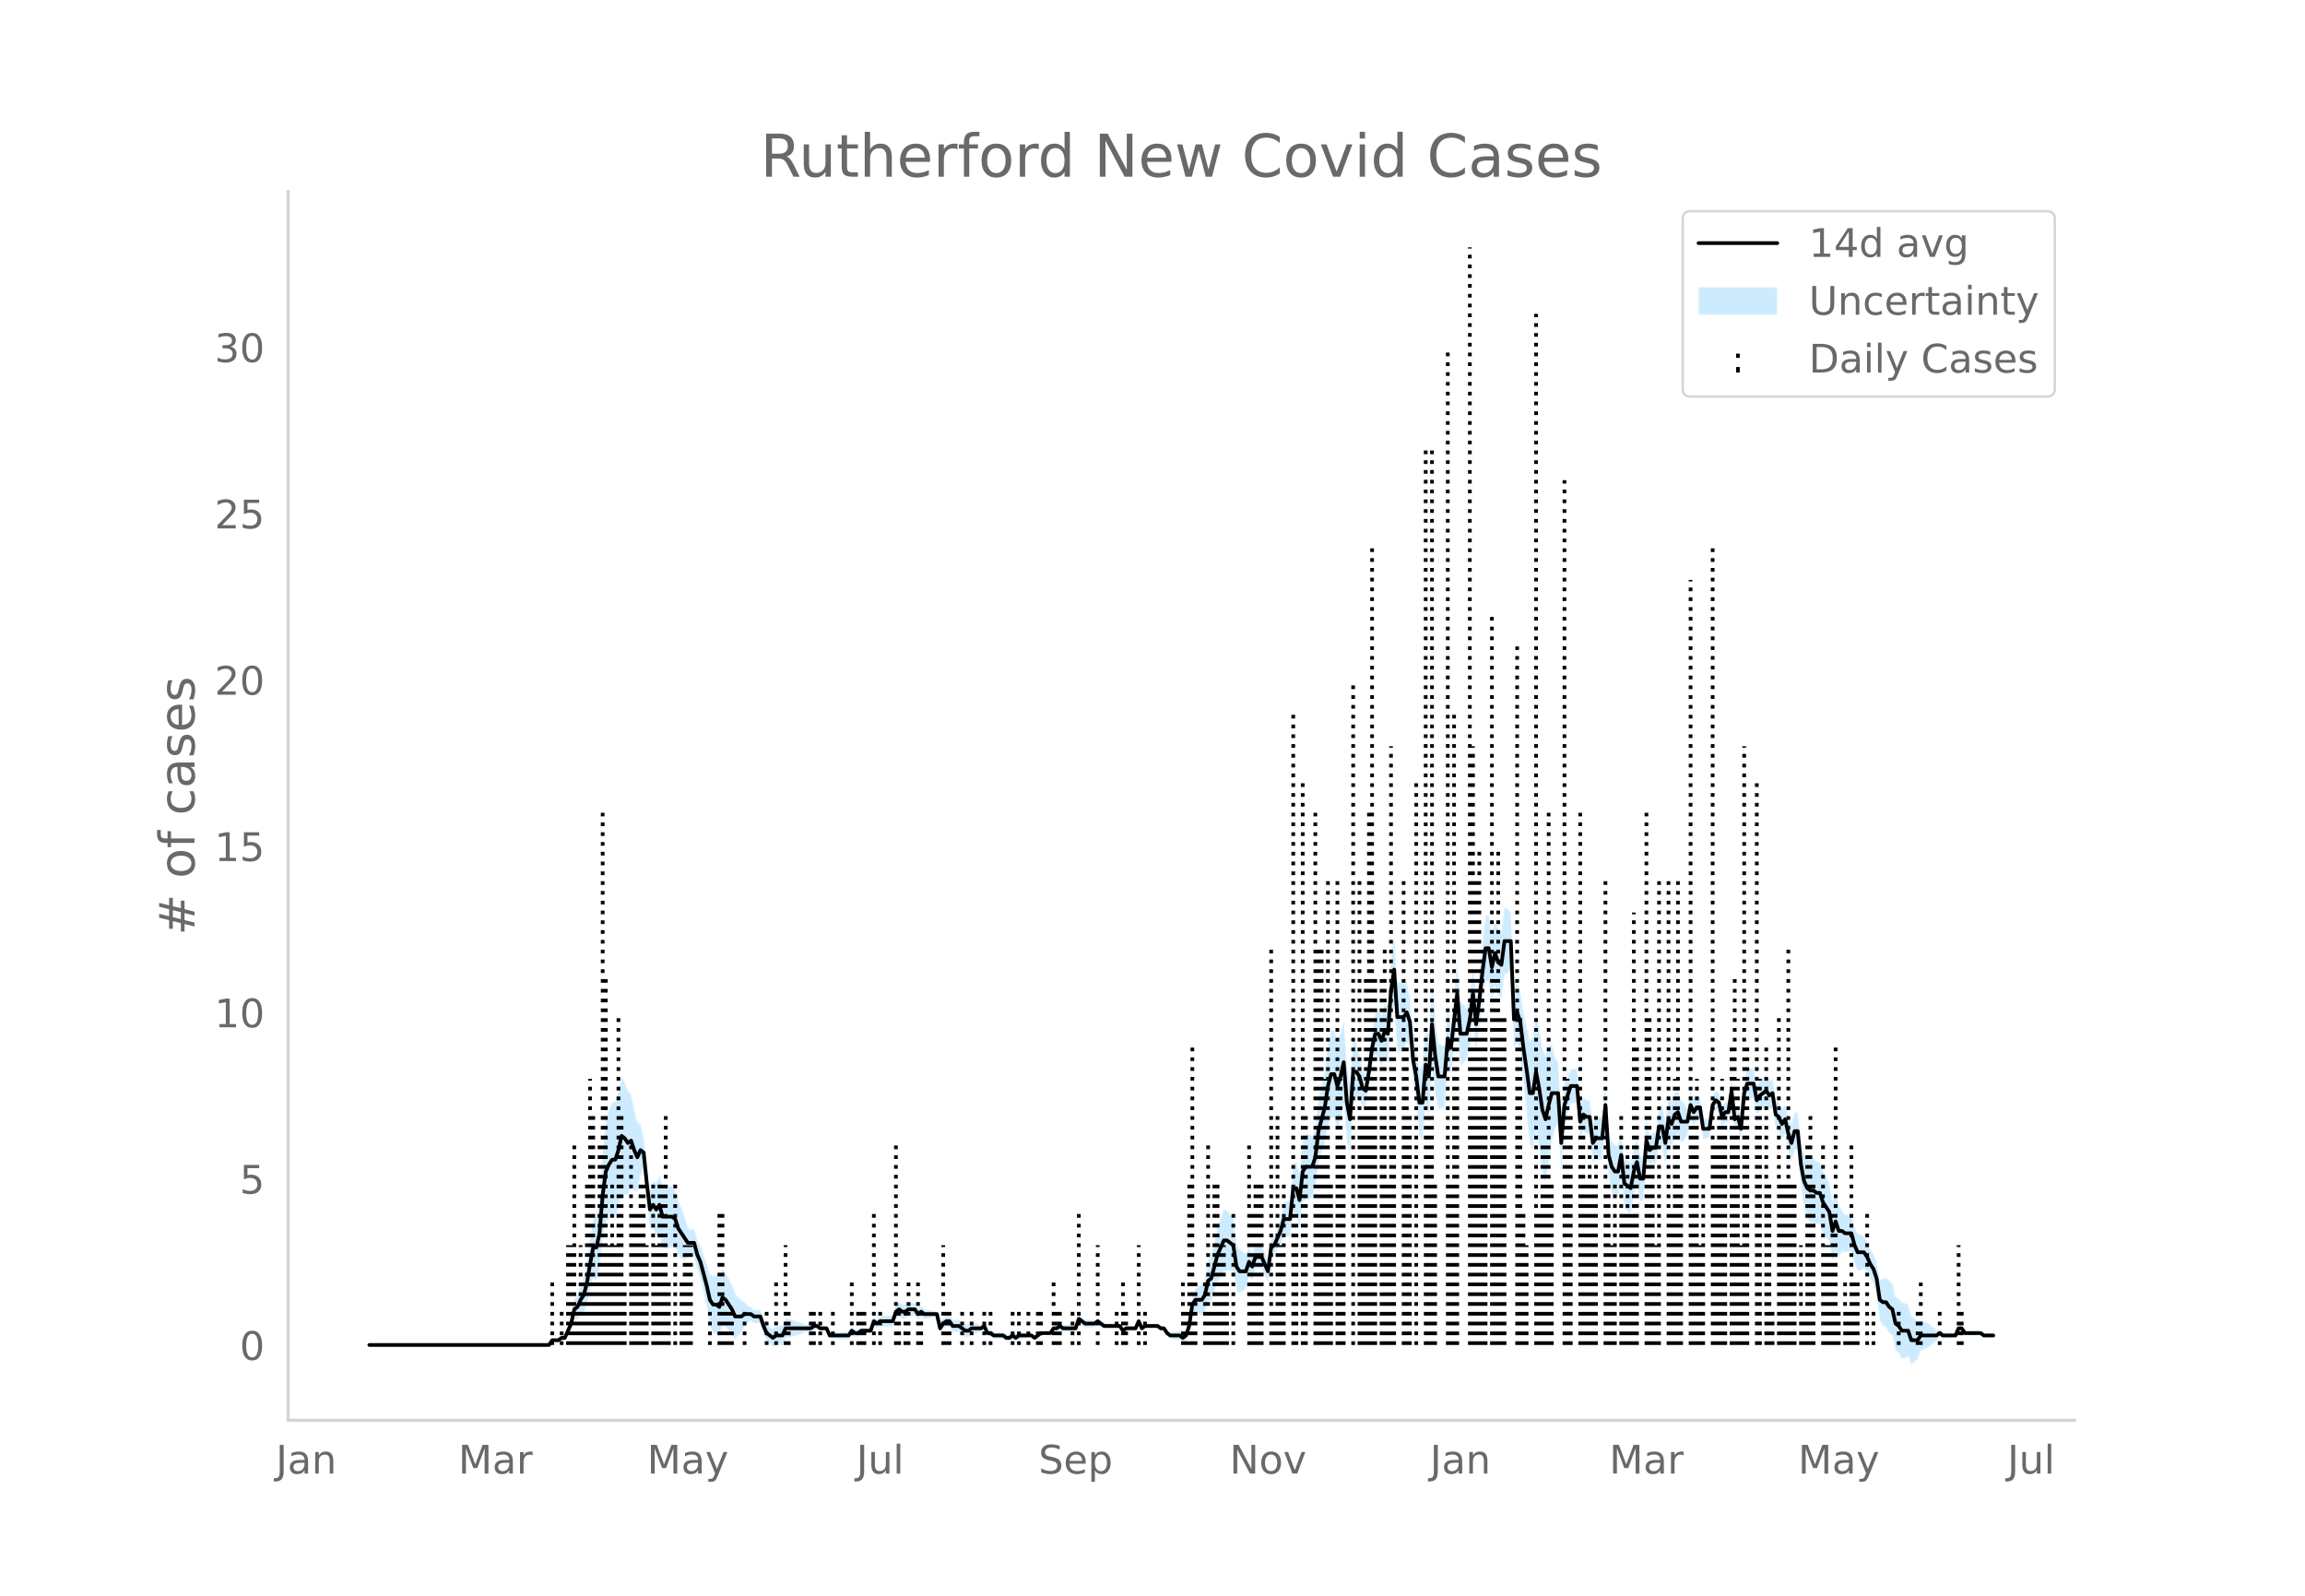 <svg height="864" viewBox="0 0 936 648" width="1248" xmlns="http://www.w3.org/2000/svg" xmlns:xlink="http://www.w3.org/1999/xlink"><defs><style>*{stroke-linecap:butt;stroke-linejoin:round}</style></defs><g id="figure_1"><path d="M0 648h936V0H0z" style="fill:#fff" id="patch_1"/><g id="axes_1"><path d="M117 576.72h725.4V77.76H117z" style="fill:none" id="patch_2"/><g id="PolyCollection_1"><defs><path d="M151.253-101.853H222.96l1.281-1.413 1.28.185 1.281.12 1.28-.742 1.281.144 1.28-2.33 1.281-2.04 1.28-4.198 1.281.107 1.28-1.8 1.281-.994 1.28-3.628 1.281-5.922 1.28-4.74 1.281 1.272 1.28-4.455 1.281-12.722 1.28-6.774 1.281-1.105 1.28-.88 1.281.233 1.28-3.606 1.281-5.835 1.28.086 1.281.067 1.28-3.2 1.281 1.476 1.28.52 1.281-6.381 1.28-3.313 1.281 11.64 1.28 13.16 1.281-.376 1.28 3.368 1.281-1.052 1.28 5.825 1.281.176 1.28-.177 1.281-.397 1.28.068 1.281 3.248 1.28 1.342 1.281.348 1.28-.568 1.281-.802 1.28.27 1.281 5.27 1.28 3.555 1.281 5.519 1.28 6.176 1.281 7.36 1.28 3.009 1.281.412 1.28 1.004 1.281-4.243 1.28.484 1.281 1.427 1.28 1.402 1.281 2.132 1.28-1.434 1.281-1.311 1.28-2.55 1.281-1.325 1.28-.863 1.281.893 1.28.024 1.281-.024 1.28 4.228 1.281 3.076 1.28 1.115 1.281 1.228 1.28-.85 1.281.2 1.28.111 1.281-2.999 1.28-.23 1.281-.297 1.28-.386 1.28-.349 1.281-.456 1.28-.652 1.281-.08 1.28.02 1.281-.965 1.28-.202 1.281.775 1.28-.277 1.281-.534 1.28 3.428 1.281.277 1.28.19 1.281.135 1.28.095 1.281.062 1.28.032 1.281-1.968 1.28.92 1.281-.167 1.28-1.166 1.281-.089 1.28-.101 1.281-.118 1.28-3.195 1.281 1.184 1.28-.71 1.281.144 1.28.056 1.281-.028 1.28-.113 1.281-3.389 1.28-.63 1.281.989h1.28l1.281-.989 1.28-.17 1.281-.349 1.28 1.855 1.281-1.142 1.28.82 1.281-.18 1.28-.23 1.281-.303 1.28-.455 1.281 6.906 1.28-1.692 1.281-.864 1.28.061 1.281 2.056 1.28.021 1.281-.08 1.28 1.077 1.281.996 1.28.021 1.281-1.111 1.28-.238 1.281-.366 1.28-.6 1.281-.975 1.28 3.021 1.281-.068 1.28.916 1.281.111 1.28.045 1.281-.015 1.28 1.093 1.281.123 1.28-.946 1.281.964 1.28-1.065 1.281-.141 1.28-.194 1.281-.613 1.28-.079 1.281.902 1.28-.965 1.281-.859 1.28.081 1.281.065h1.28l1.281-1.661 1.28.207 1.281-.756 1.28 1.035 1.281.036 1.28.005 1.28-.025 1.281-.059 1.28-3.595 1.281 1.02 1.28.94 1.281-.073 1.28-.13 1.281-.204 1.28-.924 1.281.918 1.28.965 1.281-.059 1.28-.066 1.281-.074 1.28-.085 1.281-.098 1.28 1.997 1.281-.988 1.28.031 1.281.01 1.28-.01 1.281-2.784 1.28 2.753 1.281-1.028h5.122l1.28.973 1.281.003 1.28 2.073 1.281 1.287 1.28.232 1.281.177 1.28.136 1.281.918 1.28-.912 1.281-3.86 1.28-7.164 1.281-.654 1.28.888 1.281.668 1.28-1.227 1.281-4.575 1.28-.124 1.281-3.835 1.28-3.722 1.281-2.034 1.28-2.31 1.281-.211 1.28.086 1.281-.117 1.28 7.923 1.281 1.222 1.28-.86 1.281-1.067 1.28-4.994 1.281 1.472 1.28-4.363 1.281-.118 1.28-.006 1.281 2.822 1.28 2.61 1.281-10 1.28-1.09 1.281-2.48 1.28-1.92 1.281-3.611 1.28.686 1.281.304 1.28-10.462 1.281 1.104 1.28 5.173L529-159.876l1.28-.994 1.281.024 1.28-1.088 1.281-3.939 1.28-9.908 1.281-3.997 1.28-3.923 1.281-6.98 1.28-3.564 1.281.132 1.28 4.966 1.281-3.933 1.28-6.66 1.28 15.224 1.281 5.473 1.28-20.459 1.281-1.978 1.28-.516 1.281 3.402 1.28-.033 1.281-8.155 1.28-8.62 1.281-4.206 1.28 1.183 1.281 3.392 1.28-3.056 1.281 1.546 1.28-15.722 1.281-7.648 1.28 19.307 1.281-.177 1.28-.546 1.281-3.305 1.28 1.532 1.281 14.778 1.28 8.124 1.281 13.518 1.28 2.113 1.281-15.119 1.28 5.364 1.281-21.145 1.28 11.597 1.281 6.36 1.28-.403 1.281-.674 1.28-16.192 1.281 2.49 1.28-11.45 1.281-8.048 1.28 16.515 1.281-1.006 1.28-1.503 1.281-5.636 1.28-10.093 1.281 12.541 1.28-9.186 1.281-10.971 1.28-8.5 1.281-.021 1.28 7.867 1.281-5.91 1.28 4.005 1.281 1.27 1.28-9.741 1.281-.68 1.28-1.366 1.281 31.836 1.28-2.242 1.281 3.731 1.28 12.943 1.281 11.96 1.28 12.887 1.281 1.99 1.28-7.903 1.281 7.208 1.28 9.568 1.281 4.39 1.28-7.77 1.281-8.411 1.28-5.783 1.281-1.403L634-171.79l1.281-18.228 1.28-5.627 1.281-4.473 1.28.123 1.281.114 1.28 14.17 1.281-2.956 1.28 1.09 1.281-.062 1.28 11.823 1.281-1.42 1.28.274 1.281.06 1.28-14.008 1.281 21.291 1.28 5.859 1.281 2.276 1.28-.277 1.28-8.231 1.281 12.473 1.28 1.3 1.281 1.053 1.28-7.575 1.281-4.014 1.28 6.627 1.281-.291 1.28-15.523 1.281.799 1.28-.708 1.281.385 1.28-7.39 1.281.894 1.28 6.939 1.281-9.139 1.28 1.728 1.281-4.24 1.28-.87 1.281 3.716 1.28-1.278 1.281-2.072 1.28-6.293 1.281 2.44 1.28-2.377 1.281-.84 1.28 8.746 1.281.062 1.28-.825 1.281-9.368 1.28-1.609 1.281 1.2 1.28 5.785 1.281-1.998 1.28-.09 1.281-8.122 1.28 11.59 1.281-.938 1.28 5.088 1.281-14 1.28-3.319 1.281.202 1.28-.104 1.281 6.76 1.28-1.88 2.562-1.79v-.15l1.28 1.777 1.28-1.147 1.281 8.9 1.28.869 1.281 3.212 1.28-2.434 1.281 6.86 1.28 4.84 1.281-4.85 1.28-.299 1.281 15.205 1.28 8.675 1.281 4.214 1.28 1.626 1.281.187 1.28.484 1.281-.047 1.28 3.815 1.281 1.88 1.28 1.27 1.281 8.022 1.28-4.132 1.281 2.646 1.28-2.388 1.281.288 1.28-.194 1.281-.164 1.28 4.96 1.281 2.982 1.28-.233 1.281-.709 1.28 1.553 1.281 2.713 1.28 1.827 1.281 4.772 1.28 10.143 1.281 2.155 1.28.611 1.281 2.383 1.28 1.042 1.281 6.005 1.28 1.25 1.28 2.22 1.281-.2 1.28-.723 1.281 3.181 1.28-.89 1.281-1.256 1.28-3.358 1.281-.479 1.28-.588 1.281-.892 1.28-.931 1.281-1.299 1.28-1.348 1.281.625 1.28-.111 1.281-.142 1.28-.186 1.281-.123 1.28-2.677 1.281.063 1.28 1.927 1.281-.008 1.28-.012 1.281-.017 1.28-.023 1.281-.03 1.28.994H809.428v-1.981h-3.841l-1.28-.936-1.281-.03-1.28-.022-1.281-.018-1.28-.012-1.281-.007-1.28-1.932-1.281.062-1.28 3.112-1.281-.123-1.28-.186-1.281-.142-1.28-.111-1.281-1.305-1.28.582-1.281-1.299-1.28-.93-1.281-.893-1.28-.588-1.281-.48-1.28.502-1.281-1.256-1.28-.89-1.281-4.537-1.28-.723-1.281-.2-1.28-1.638-1.281-.68-1.28-5.572-1.281-.887-1.28-1.477-1.281.611-1.28.226-1.281-7.223-1.28-2.945-1.281-2.032-1.28-3.075-1.281-2.306-1.28-.71-1.281-.233-1.28-2.805-1.281-4.688-1.28-.164-1.281-.194-1.28-1.641-1.28-2.389-1.281-5.072-1.28 3.587-1.281-7.414-1.28-2.59-1.281-1.979-1.28-3.902-1.281-.047-1.28-1.446-1.281.188-1.28-.304-1.281-1.575-1.28-4.831-1.281-11.808-1.28-.298-1.281 4.797-1.28-2.878-1.281-4.717-1.28 1.426-1.281-2.577-1.28-1.061-1.281-8.464-1.28.782-1.281-2.082v-.15l-2.561 2.068-1.28 1.98L712.11-214l-1.28-.104-1.281.201-1.28 4.4-1.281 14.941-1.28-4.559-1.281.992-1.28-11.564-1.281 9.243-1.28-.09-1.281 1.86-1.28-5.79-1.281-.73-1.28 2.25-1.281 9.926-1.28-.825-1.281.062-1.28-8.619-1.281-.84-1.28 1.481-1.281-3.347-1.28 7.212-1.281-2.072-1.28-1.277-1.281-4.002-1.28 1.059-1.281 3.478-1.28-2.131-1.281 10.156-1.28-6.567-1.281.895-1.28 9.974-1.281.385-1.28 1.222-1.281-6.92-1.28 15.349-1.281-.291-1.28-6.879-1.281 3.703-1.28 5.932-1.281-.876-1.28-.63-1.281-10.68-1.28 5.274-1.281-.276-1.28-1.583-1.281-3.789-1.28-19.227-1.281 13.004-1.28.06-1.281.274-1.28 2.44-1.281-9.402-1.28-.062-1.281-.84-1.28 2.832-1.281-14.77-1.28.113-1.281.123-1.28 3.244-1.28 2.092L634-195.921l-1.28-21.104-1.281-1.404-1.28-5.782-1.281 1.235-1.28 3.808-1.281-3.329-1.28-7.797-1.281-6.298-1.28 9.462-1.281 1.99-1.28-6.408-1.281-5.404-1.28-8.282-1.281-3.987-1.28 3.546-1.281-31.836-1.28-1.366-1.281-.68-1.28 9.554-1.281-.66-1.28-3.712-1.281 5.667-1.28-7.57-1.281-.02-1.28 10.794-1.281 12.183-1.28 10.108-1.281-12.541-1.28 11.13-1.281 5.942-1.28-1.503-1.281-1.006-1.28-16.287-1.281 13.176-1.28 11.705-1.281-5.228-1.28 14.68-1.281-.675-1.28-.403-1.281-11.005-1.28-13.486-1.281 21.303-1.28-4.284-1.281 15.753-1.28 2.113-1.281-7.706-1.28-5.382-1.281-16.094-1.28-6.186-1.281.554-1.28-.546-1.281-.177-1.28-19.282-1.281 9.717-1.28 19.008-1.281-.383-1.28 4.662-1.281-2.397-1.28 1.184-1.281 7.37-1.28 10.675-1.281 7.28-1.28-1.962-1.281-6.245-1.28-4.375-1.281-1.978-1.28 18.13-1.281-8.033-1.28-17.577-1.281 4.917-1.28 3.785-1.281-4.682-1.28.133-1.281 6.083-1.28 10.385-1.281 5.725-1.28 5.65-1.281 11.316-1.28 3.78-1.281-1.09-1.28.024-1.281 2.866-1.28 12.91-1.281-4.474-1.28 1.103-1.28 14.622-1.281.304-1.28.686-1.281 6.036-1.28 3.868-1.281 3.31-1.28.838-1.281 9.295-1.28-3.178-1.281-2.966-1.28-.006-1.281-.118-1.28 3.354-1.281-2.387-1.28 2.724-1.281-1.067-1.28-.86-1.281-2.637-1.28-9.442-1.281-2.046-1.28-1.844-1.281-.21-1.28 3.478-1.281 3.754-1.28 5.926-1.281 5.812-1.28 1.805-1.281 7.002-1.28 2.632-1.281.668-1.28.888-1.281 3.205-1.28 10.2-1.281 3.86-1.28 1.017-1.281-1.012-1.28.136-1.281.177-1.28.232-1.281-.642-1.28-1.786-1.281.003-1.28-.956h-5.122l-1.281.9-1.28-3.035-1.281 3.004-1.28-.01-1.281.01-1.28.032-1.281.94-1.28-1.861-1.281-.098-1.28-.085-1.281-.074-1.28-.066-1.281-.059-1.28-.964-1.281-1.011-1.28 1.005-1.281-.204-1.28-.13-1.281-.073-1.28-.989-1.281-.91-1.28 4.122-1.281-.058-1.28-.026-1.281.005-1.28.037-1.281-.895-1.28 1.174-1.281.207-1.28 2.197h-1.281l-1.28.065-1.281.081-1.28 1.071-1.281.965-1.28-1.028-1.281-.078-1.28-.614-1.281-.194-1.28-.14-1.28.863-1.281-.965-1.28.984-1.281.123-1.28-.837-1.281-.015-1.28.045-1.281.111-1.28-1.013-1.281-.068-1.28-2.767-1.281.954-1.28-.6-1.281-.366-1.28-.238-1.281.818-1.28.02-1.281-.932-1.28-.853-1.281-.08-1.28.021-1.281-1.803-1.28.062-1.281 1.065-1.28 2.166-1.281-4.67-1.28-.455-1.281-.304-1.28-.229-1.281-.18-1.28-1.11-1.281.788-1.28-2.004-1.281-.349-1.28-.17-1.281.94h-1.28l-1.281-.94-1.28 1.299-1.281 4.33-1.28-.114-1.281-.027-1.28.055-1.281.144-1.28 1.22-1.281-.746-1.28 4.523-1.281-.118-1.28-.101-1.281-.089-1.28.764-1.281-.168-1.28-1.009-1.281 1.891-1.28.032-1.281.062-1.28.095-1.281.135-1.28.19-1.281.277-1.28-2.36-1.281-.534-1.28-.278-1.281-1.154-1.28-.202-1.281.965-1.28.02-1.281-.08-1.28-.653-1.281-.456-1.28-.348-1.281-.386-1.28-.298-1.281-.23-1.28 2.79-1.281.111-1.28.201-1.281 1.078-1.28-.701-1.281-.815-1.28-2.712-1.281-3.49-1.28-.023-1.281.023-1.28-1.037-1.281-.862-1.28-1.326-1.28-.62-1.281-1.31-1.28-1.434-1.281-3.657-1.28-2.457-1.281-2.432-1.28-1.445-1.281 3.474-1.28-.925-1.281.412-1.28-.85-1.281-4.217-1.28-3.471-1.281-4.128-1.28-2.233-1.281-4.379-1.28.271-1.281-.802-1.28-4.427-1.281-3.512-1.28-2.516-1.281-4.47-1.28-1.862-1.281-.396-1.28-.177-1.281.176-1.28-3.822-1.281 2.806-1.28-.491-1.281 3.484-1.28-8.064-1.281-13.444-1.28-5.242-1.281-.593-1.28-5.268-1.281-6.243-1.28-1.27-1.281-3.792-1.28-1.844-1.281 5.742-1.28 4.112-1.281.233-1.28 2.98-1.281 4.682-1.28 12.521-1.281 18.15-1.28 7.121-1.281 1.272-1.28 8.767-1.281 9.513-1.28 6.02-1.281 2.865-1.28 3.988-1.281 2.037-1.28 7.378-1.281 3.75-1.28 3.457-1.281.145-1.28 1.186-1.281.121-1.28.185-1.281 2.445H151.254z" id="m4fd44da49e" style="stroke:#fff;stroke-opacity:.2"/></defs><g clip-path="url(#pf86af91765)"><use style="fill:#089fff;fill-opacity:.2;stroke:#fff;stroke-opacity:.2" xlink:href="#m4fd44da49e" y="648"/></g></g><g id="LineCollection_1"><path clip-path="url(#pf86af91765)" d="M224.241 546.147v-27.012M228.083 546.147v-13.506M230.644 546.147V505.63M231.924 546.147V505.63M233.205 546.147V465.11M234.485 546.147v-13.506M235.766 546.147V505.63M237.046 546.147v-27.012M238.327 546.147v-67.531M239.607 546.147v-108.05M240.888 546.147v-94.544M242.168 546.147v-27.012M243.449 546.147V465.11M244.73 546.147v-216.1M246.01 546.147V397.578M247.29 546.147V505.63M248.57 546.147v-67.531M249.851 546.147V505.63M251.132 546.147V411.085M252.412 546.147v-94.544M253.693 546.147v-27.012M256.254 546.147V465.11M257.534 546.147v-54.025M258.815 546.147v-54.025M260.095 546.147v-67.531M261.376 546.147v-67.531M262.656 546.147V505.63M265.217 546.147v-67.531M266.498 546.147V505.63M267.778 546.147v-67.531M269.059 546.147v-67.531M270.34 546.147v-94.544M271.62 546.147v-27.012M274.18 546.147v-67.531M276.742 546.147v-27.012M278.022 546.147V505.63M279.303 546.147V505.63M280.583 546.147V505.63M288.266 546.147v-13.506M292.108 546.147v-54.025M293.388 546.147v-54.025M294.669 546.147v-13.506M295.95 546.147v-13.506M297.23 546.147v-13.506M302.352 546.147v-13.506M311.315 546.147v-13.506M315.156 546.147v-27.012M318.998 546.147V505.63M320.278 546.147v-13.506M329.242 546.147v-13.506M330.522 546.147v-13.506M333.083 546.147v-13.506M338.205 546.147v-13.506M345.888 546.147v-27.012M348.45 546.147v-13.506M349.73 546.147v-13.506M351.01 546.147v-13.506M354.852 546.147v-54.025M357.413 546.147v-13.506M363.815 546.147V465.11M365.096 546.147v-13.506M367.657 546.147v-13.506M368.937 546.147v-27.012M372.779 546.147v-27.012M374.06 546.147v-13.506M383.023 546.147V505.63M384.303 546.147v-13.506M385.584 546.147v-13.506M390.706 546.147v-13.506M394.547 546.147v-13.506M399.67 546.147v-13.506M402.23 546.147v-13.506M411.194 546.147v-13.506M413.755 546.147v-13.506M417.596 546.147v-13.506M421.438 546.147v-13.506M422.718 546.147v-13.506M427.84 546.147v-27.012M429.12 546.147v-13.506M430.401 546.147v-13.506M435.523 546.147v-13.506M438.084 546.147v-54.025M445.767 546.147V505.63M453.45 546.147v-13.506M456.01 546.147v-27.012M457.291 546.147v-13.506M462.413 546.147V505.63M464.974 546.147v-13.506M480.34 546.147v-27.012M481.62 546.147v-13.506M482.901 546.147v-67.531M484.182 546.147V424.591M485.462 546.147v-27.012M489.304 546.147v-27.012M490.584 546.147V465.11M491.865 546.147v-13.506M493.145 546.147v-67.531M494.426 546.147v-67.531M495.706 546.147V505.63M496.987 546.147V505.63M498.267 546.147v-27.012M500.828 546.147v-54.025M507.23 546.147V465.11M508.511 546.147v-54.025M509.792 546.147v-67.531M511.072 546.147v-67.531M512.353 546.147v-67.531M516.194 546.147V384.072M517.475 546.147v-13.506M518.755 546.147v-94.544M520.036 546.147V505.63M521.316 546.147v-67.531M525.158 546.147V289.528M526.438 546.147v-54.025M528.999 546.147V316.541M530.28 546.147v-94.544M534.121 546.147v-216.1M535.402 546.147V384.072M536.682 546.147V384.072M537.962 546.147v-108.05M539.243 546.147V357.06M540.523 546.147v-67.531M543.084 546.147V357.06M544.365 546.147v-108.05M545.645 546.147V465.11M549.487 546.147V276.022M552.048 546.147V357.06M553.328 546.147v-94.544M554.609 546.147V397.578M555.89 546.147v-216.1M557.17 546.147v-324.15M558.45 546.147V397.578M561.011 546.147V397.578M562.292 546.147V384.072M563.572 546.147v-67.531M564.853 546.147V303.034M566.133 546.147V424.591M569.975 546.147V357.06M571.255 546.147V424.591M572.536 546.147v-94.544M575.097 546.147V316.541M578.938 546.147v-364.67M580.219 546.147v-94.544M581.5 546.147v-364.67M582.78 546.147v-67.531M587.902 546.147V140.96M589.182 546.147v-67.531M590.463 546.147V289.528M591.743 546.147V397.578M596.865 546.147V100.44M598.146 546.147V303.034M599.426 546.147V357.06M600.707 546.147V343.553M601.987 546.147V384.072M603.268 546.147V411.085M605.829 546.147V249.01M607.11 546.147V397.578M608.39 546.147V343.553M609.67 546.147V411.085M610.95 546.147V411.085M616.073 546.147V262.515M617.353 546.147V411.085M618.634 546.147v-54.025M619.914 546.147V505.63M623.756 546.147V127.453M625.036 546.147v-54.025M626.317 546.147V465.11M627.597 546.147V465.11M628.878 546.147v-216.1M630.158 546.147v-67.531M635.28 546.147V194.984M636.56 546.147v-108.05M637.841 546.147v-94.544M641.683 546.147v-216.1M642.963 546.147v-94.544M644.244 546.147v-67.531M645.524 546.147V465.11M646.805 546.147v-67.531M648.085 546.147v-94.544M651.926 546.147V357.06M653.207 546.147v-67.531M654.487 546.147V505.63M655.768 546.147v-67.531M658.329 546.147v-94.544M659.61 546.147v-54.025M660.89 546.147V465.11M662.17 546.147v-54.025M663.45 546.147V370.566M664.731 546.147V424.591M668.573 546.147v-216.1M669.853 546.147V411.085M671.134 546.147V465.11M672.414 546.147V505.63M673.695 546.147V357.06M677.536 546.147V357.06M678.817 546.147v-54.025M680.097 546.147v-108.05M681.378 546.147V357.06M682.658 546.147v-67.531M686.5 546.147V235.503M687.78 546.147v-94.544M689.06 546.147v-108.05M690.341 546.147V505.63M691.622 546.147v-67.531M695.463 546.147v-324.15M696.744 546.147V465.11M698.024 546.147v-94.544M699.305 546.147v-108.05M700.585 546.147v-94.544M703.146 546.147V424.591M704.427 546.147V397.578M705.707 546.147v-108.05M706.988 546.147V505.63M708.268 546.147V303.034M709.549 546.147V424.591M713.39 546.147V316.541M714.67 546.147v-108.05M717.232 546.147V424.591M717.232 546.147v-108.05M718.512 546.147v-67.531M719.793 546.147v-13.506M722.354 546.147V411.085M723.634 546.147v-67.531M724.915 546.147v-67.531M726.195 546.147V384.072M727.476 546.147v-67.531M728.756 546.147v-67.531M731.317 546.147V505.63M732.598 546.147v-13.506M733.878 546.147V465.11M735.159 546.147v-94.544M736.44 546.147v-67.531M740.28 546.147V465.11M741.561 546.147V505.63M742.842 546.147V505.63M744.122 546.147v-54.025M745.403 546.147V424.591M746.683 546.147v-13.506M749.244 546.147v-27.012M750.525 546.147v-13.506M751.805 546.147V465.11M753.086 546.147v-27.012M754.366 546.147v-27.012M758.208 546.147v-54.025M760.768 546.147v-13.506M771.012 546.147v-13.506M778.695 546.147v-13.506M779.976 546.147v-27.012M787.659 546.147v-13.506M795.342 546.147V505.63M796.622 546.147v-13.506M809.427 546.147" style="fill:none;stroke:#000;stroke-dasharray:1.5,2.475;stroke-dashoffset:0;stroke-width:1.5"/></g><path clip-path="url(#pf86af91765)" d="M149.973 546.147h72.988l1.28-1.929h2.561l1.28-.965h1.281l2.561-5.788 1.28-5.789 1.281-.964 1.28-2.895 1.281-1.929 1.28-4.824 1.281-7.718 1.28-6.753h1.281l1.28-5.788 1.281-15.436 1.28-9.647 1.281-2.894 1.28-1.93h1.281l1.28-3.859 1.281-5.788 1.28.965 1.281 1.929 1.28-.965 1.281 3.86 1.28 2.893 1.281-2.894 1.28.965 1.281 12.541 1.28 10.613 1.281-1.93 1.28 1.93 1.281-1.93 1.28 4.824h3.842l1.28.965 1.281 3.858 3.842 5.789h2.56l1.281 4.824 1.28 2.894 2.562 9.647 1.28 5.788 1.28 1.93h1.281l1.28.965 1.281-3.86 1.28.965 2.562 3.86 1.28 2.894h2.561l1.28-.965h2.562l1.28.965h2.561l1.28 3.859 1.281 2.894 2.561 1.93 1.28-.965h2.561l1.281-2.895h10.244l1.28-.964h1.28l1.281.964h2.561l1.28 2.895h7.684l1.28-1.93 1.28.965h1.281l1.28-.965h3.842l1.28-3.859 1.281.965 1.28-.965h5.123l1.28-3.859 1.28-.965 1.281.965h1.28l1.281-.965h2.561l1.28 1.93 1.281-.965 1.28.965h5.123l1.28 5.788 1.28-1.93 1.281-.964h1.28l1.281 1.93h2.561l2.561 1.929h1.28l1.281-.965h3.842l1.28-.964 1.28 2.894h1.281l1.28.965h3.842l1.28.964h1.281l1.28-.964 1.281.964 1.28-.964h5.123l1.28.964 2.561-1.93h3.841l1.281-1.929h1.28l1.281-.964 1.28.964h5.122l1.28-3.859 2.562 1.93h3.841l1.28-.965 2.562 1.93h6.402l1.28 1.929 1.281-.965h3.842l1.28-2.894 1.28 2.894 1.281-.964h5.122l1.28.964h1.281l1.28 1.93 1.281.965h3.842l1.28.964 1.28-.964 1.281-3.86 1.28-8.682 1.281-1.93h2.561l1.28-1.929 1.281-5.788 1.28-.965 2.562-9.647 2.56-5.789h1.281l2.561 1.93 1.28 8.682 1.281 1.93h2.561l1.28-3.86 1.281 1.93 1.28-3.859h2.562l2.56 5.789 1.281-9.648 1.28-.964 2.562-5.789 1.28-4.823h2.561l1.28-12.542h1.281l1.28 4.824L529 475.722l1.28-1.93h2.562l1.28-3.859 1.28-10.612 2.561-9.647 1.281-8.683 1.28-4.823h1.281l1.28 4.823 1.281-3.859 1.28-5.788 1.28 16.4 1.281 6.754 1.28-19.295h1.281l1.28 1.93 1.281 4.823 1.28.965 1.281-7.718 1.28-9.647 1.281-5.789h1.28l1.281 2.894 1.28-3.859 1.281.965 1.28-17.365 1.281-8.683 1.28 19.295h2.562l1.28-1.93 1.28 3.86 1.281 15.435 1.28 6.753 1.281 10.613h1.28l1.281-15.436 1.28 4.823 1.281-21.224 1.28 12.542 1.281 8.682h2.561l1.28-15.435 1.281 3.859 2.561-22.19 1.28 16.401h2.562l1.28-5.788 1.28-10.612 1.281 12.541 1.28-9.647 1.281-11.577 1.28-9.647h1.281l1.28 7.718 1.281-5.789 1.28 3.86 1.281.964 1.28-9.647h2.562l1.28 31.836 1.28-2.894 1.281 3.859 1.28 10.612 1.281 8.682 1.28 9.648h1.281l1.28-8.683 1.281 6.753 1.28 8.683 1.281 3.859 1.28-5.789 1.281-4.823h2.561l1.28 20.259 1.281-15.436 2.561-7.718h2.561l1.28 14.471 1.281-2.894 1.28.965h1.281l1.28 10.612 1.281-1.93h2.561l1.28-13.506 1.281 20.26 1.28 4.823 1.281 1.93h1.28l1.28-6.753 1.281 11.576 2.561 1.93 1.28-6.753 1.281-3.86 1.28 6.754h1.281l1.28-15.436 1.281 3.86 1.28-.966h1.281l1.28-8.682h1.281l1.28 6.753 1.281-9.647 1.28 1.93 1.281-3.86 1.28-.965 1.281 3.86h2.561l1.28-6.754 1.281 2.894 1.28-1.929h1.281l1.28 8.683h2.562l1.28-9.648 1.28-1.93 1.281.966 1.28 5.788 1.281-1.93h1.28l1.281-8.682 1.28 11.577 1.281-.965 1.28 4.824 1.281-14.471 1.28-3.86h2.562l1.28 6.754 1.28-1.93 2.562-1.93 1.28 1.93 1.28-.964 1.281 8.682 1.28.965 1.281 2.894 1.28-1.93 1.281 5.79 1.28 3.858 1.281-4.824h1.28l1.281 13.507 1.28 6.753 1.281 2.894 1.28.965h1.281l1.28.964H739l1.28 3.86 2.562 3.858 1.28 7.718 1.28-3.859 1.281 3.86h1.28l1.281.964h2.561l1.28 4.824 1.281 2.894h2.561l1.28 1.93 1.281 2.893 1.28 1.93 1.281 3.859 1.28 8.682 1.281.965h1.28l1.281 1.93 1.28.964 1.281 5.789 1.28.965 1.28 1.929h2.562l1.28 3.859h2.561l1.28-1.93h6.403l1.28-.964 1.281.965h5.122l1.28-2.895h1.281l1.28 1.93h6.403l1.28.965h3.842" style="fill:none;stroke:#000;stroke-linecap:round;stroke-width:1.5" id="line2d_1"/><path d="M117 576.72V77.76" style="fill:none;stroke:#d3d3d3;stroke-linecap:square;stroke-linejoin:miter;stroke-width:1.25" id="patch_3"/><path d="M117 576.72h725.4" style="fill:none;stroke:#d3d3d3;stroke-linecap:square;stroke-linejoin:miter;stroke-width:1.25" id="patch_4"/><g id="matplotlib.axis_1"><g id="xtick_1"><g style="fill:#696969" transform="matrix(.16 0 0 -.16 112.03 598.378)" id="text_1"><defs><path d="M9.813 72.906h9.859V5.078q0-13.187-5-19.14-5-5.954-16.094-5.954h-3.75v8.297h3.078q6.531 0 9.219 3.672Q9.813-4.39 9.813 5.078z" id="DejaVuSans-74"/><path d="M34.281 27.484q-10.89 0-15.093-2.484-4.204-2.484-4.204-8.5 0-4.781 3.157-7.594 3.156-2.797 8.562-2.797 7.485 0 12 5.297 4.516 5.297 4.516 14.078v2zm17.922 3.72V0H43.22v8.297Q40.14 3.328 35.547.953q-4.594-2.375-11.234-2.375-8.391 0-13.36 4.719Q6 8.016 6 15.922q0 9.219 6.172 13.906 6.187 4.688 18.437 4.688h12.61v.89q0 6.203-4.078 9.594-4.078 3.39-11.453 3.39-4.688 0-9.141-1.124-4.438-1.125-8.531-3.375v8.312q4.921 1.906 9.562 2.844 4.64.953 9.031.953 11.875 0 17.735-6.156 5.86-6.14 5.86-18.64z" id="DejaVuSans-97"/><path d="M54.89 33.016V0h-8.984v32.719q0 7.765-3.031 11.61-3.031 3.858-9.078 3.858-7.281 0-11.484-4.64-4.204-4.625-4.204-12.64V0H9.08v54.688h9.03v-8.5q3.235 4.937 7.594 7.374Q30.078 56 35.797 56q9.422 0 14.25-5.828 4.844-5.828 4.844-17.156z" id="DejaVuSans-110"/></defs><use xlink:href="#DejaVuSans-74"/><use x="29.492" xlink:href="#DejaVuSans-97"/><use x="90.771" xlink:href="#DejaVuSans-110"/></g></g><g id="xtick_2"><g style="fill:#696969" transform="matrix(.16 0 0 -.16 186.099 598.378)" id="text_2"><defs><path d="M9.813 72.906h14.703l18.593-49.61 18.703 49.61h14.704V0H66.89v64.016l-18.797-50h-9.907l-18.796 50V0H9.813z" id="DejaVuSans-77"/><path d="M41.11 46.297q-1.516.875-3.297 1.281Q36.03 48 33.89 48q-7.625 0-11.703-4.953-4.079-4.953-4.079-14.234V0H9.08v54.688h9.03v-8.5q2.844 4.984 7.375 7.39Q30.031 56 36.531 56q.922 0 2.047-.125 1.125-.11 2.484-.36z" id="DejaVuSans-114"/></defs><use xlink:href="#DejaVuSans-77"/><use x="86.279" xlink:href="#DejaVuSans-97"/><use x="147.559" xlink:href="#DejaVuSans-114"/></g></g><g id="xtick_3"><g style="fill:#696969" transform="matrix(.16 0 0 -.16 262.763 598.378)" id="text_3"><defs><path d="M32.172-5.078q-3.797-9.766-7.422-12.735-3.61-2.984-9.656-2.984H7.906v7.516h5.282q3.703 0 5.75 1.765Q21-9.766 23.483-3.219l1.61 4.094-22.11 53.813H12.5l17.094-42.766 17.093 42.766h9.516z" id="DejaVuSans-121"/></defs><use xlink:href="#DejaVuSans-77"/><use x="86.279" xlink:href="#DejaVuSans-97"/><use x="147.559" xlink:href="#DejaVuSans-121"/></g></g><g id="xtick_4"><g style="fill:#696969" transform="matrix(.16 0 0 -.16 347.76 598.378)" id="text_4"><defs><path d="M8.5 21.578v33.11h8.984V21.922q0-7.766 3.016-11.656 3.031-3.875 9.094-3.875 7.265 0 11.484 4.64 4.234 4.64 4.234 12.656v31h8.985V0h-8.984v8.406Q42.047 3.422 37.718 1q-4.313-2.422-10.032-2.422-9.421 0-14.312 5.86Q8.5 10.296 8.5 21.578zM31.11 56z" id="DejaVuSans-117"/><path d="M9.422 75.984h8.984V0H9.422z" id="DejaVuSans-108"/></defs><use xlink:href="#DejaVuSans-74"/><use x="29.492" xlink:href="#DejaVuSans-117"/><use x="92.871" xlink:href="#DejaVuSans-108"/></g></g><g id="xtick_5"><g style="fill:#696969" transform="matrix(.16 0 0 -.16 421.723 598.378)" id="text_5"><defs><path d="M53.516 70.516V60.89q-5.61 2.687-10.594 4-4.984 1.328-9.625 1.328-8.047 0-12.422-3.125t-4.375-8.89q0-4.845 2.906-7.313 2.907-2.453 11.016-3.97l5.953-1.218q11.031-2.11 16.281-7.406 5.25-5.297 5.25-14.172 0-10.61-7.11-16.078-7.093-5.469-20.812-5.469-5.172 0-11.015 1.172Q13.14.922 6.89 3.219v10.156q6-3.36 11.765-5.078 5.766-1.703 11.328-1.703 8.438 0 13.032 3.312 4.593 3.328 4.593 9.485 0 5.359-3.297 8.39-3.296 3.032-10.812 4.547L27.484 33.5q-11.03 2.188-15.968 6.875-4.922 4.688-4.922 13.047 0 9.672 6.812 15.234 6.813 5.563 18.766 5.563 5.14 0 10.453-.938 5.328-.922 10.89-2.765z" id="DejaVuSans-83"/><path d="M56.203 29.594v-4.39H14.891q.593-9.282 5.593-14.142 5-4.859 13.938-4.859 5.172 0 10.031 1.266 4.86 1.265 9.656 3.812v-8.5Q49.266.734 44.187-.344 39.11-1.422 33.892-1.422q-13.094 0-20.735 7.61-7.64 7.625-7.64 20.625 0 13.421 7.25 21.296Q20.016 56 32.328 56q11.031 0 17.453-7.11 6.422-7.093 6.422-19.296zm-8.984 2.64q-.094 7.36-4.125 11.75-4.032 4.407-10.672 4.407-7.516 0-12.031-4.25-4.516-4.25-5.203-11.97z" id="DejaVuSans-101"/><path d="M18.11 8.203v-29H9.077v75.484h9.031v-8.296q2.844 4.875 7.157 7.234Q29.594 56 35.594 56q9.968 0 16.187-7.906 6.235-7.907 6.235-20.797T51.78 6.484q-6.218-7.906-16.187-7.906-6 0-10.328 2.375-4.313 2.375-7.157 7.25zm30.578 19.094q0 9.906-4.079 15.547-4.078 5.64-11.203 5.64-7.14 0-11.218-5.64-4.079-5.64-4.079-15.547 0-9.906 4.078-15.547 4.079-5.64 11.22-5.64 7.124 0 11.202 5.64t4.078 15.547z" id="DejaVuSans-112"/></defs><use xlink:href="#DejaVuSans-83"/><use x="63.477" xlink:href="#DejaVuSans-101"/><use x="125" xlink:href="#DejaVuSans-112"/></g></g><g id="xtick_6"><g style="fill:#696969" transform="matrix(.16 0 0 -.16 499.299 598.378)" id="text_6"><defs><path d="M9.813 72.906h13.28l32.329-60.984v60.984h9.562V0h-13.28L19.39 60.984V0H9.813z" id="DejaVuSans-78"/><path d="M30.61 48.39q-7.22 0-11.422-5.64-4.204-5.64-4.204-15.453 0-9.813 4.172-15.453 4.188-5.64 11.453-5.64 7.188 0 11.375 5.655 4.203 5.672 4.203 15.438 0 9.719-4.203 15.406-4.187 5.688-11.375 5.688zm0 7.61q11.718 0 18.406-7.625 6.703-7.61 6.703-21.078 0-13.422-6.703-21.078-6.688-7.64-18.407-7.64-11.765 0-18.437 7.64-6.656 7.656-6.656 21.078 0 13.469 6.656 21.078Q18.844 56 30.609 56z" id="DejaVuSans-111"/><path d="M2.984 54.688H12.5L29.594 8.797l17.093 45.89h9.516L35.687 0H23.485z" id="DejaVuSans-118"/></defs><use xlink:href="#DejaVuSans-78"/><use x="74.805" xlink:href="#DejaVuSans-111"/><use x="135.986" xlink:href="#DejaVuSans-118"/></g></g><g id="xtick_7"><g style="fill:#696969" transform="matrix(.16 0 0 -.16 580.691 598.378)" id="text_7"><use xlink:href="#DejaVuSans-74"/><use x="29.492" xlink:href="#DejaVuSans-97"/><use x="90.771" xlink:href="#DejaVuSans-110"/></g></g><g id="xtick_8"><g style="fill:#696969" transform="matrix(.16 0 0 -.16 653.48 598.378)" id="text_8"><use xlink:href="#DejaVuSans-77"/><use x="86.279" xlink:href="#DejaVuSans-97"/><use x="147.559" xlink:href="#DejaVuSans-114"/></g></g><g id="xtick_9"><g style="fill:#696969" transform="matrix(.16 0 0 -.16 730.143 598.378)" id="text_9"><use xlink:href="#DejaVuSans-77"/><use x="86.279" xlink:href="#DejaVuSans-97"/><use x="147.559" xlink:href="#DejaVuSans-121"/></g></g><g id="xtick_10"><g style="fill:#696969" transform="matrix(.16 0 0 -.16 815.14 598.378)" id="text_10"><use xlink:href="#DejaVuSans-74"/><use x="29.492" xlink:href="#DejaVuSans-117"/><use x="92.871" xlink:href="#DejaVuSans-108"/></g></g></g><g id="matplotlib.axis_2"><g id="ytick_1"><g style="fill:#696969" transform="matrix(.16 0 0 -.16 97.32 552.226)" id="text_11"><defs><path d="M31.781 66.406q-7.61 0-11.453-7.5Q16.5 51.422 16.5 36.375q0-14.984 3.828-22.484 3.844-7.5 11.453-7.5 7.672 0 11.5 7.5 3.844 7.5 3.844 22.484 0 15.047-3.844 22.531-3.828 7.5-11.5 7.5zm0 7.813q12.266 0 18.735-9.703 6.468-9.688 6.468-28.141 0-18.406-6.468-28.11-6.47-9.687-18.735-9.687-12.25 0-18.718 9.688-6.47 9.703-6.47 28.109 0 18.453 6.47 28.14Q19.53 74.22 31.78 74.22z" id="DejaVuSans-48"/></defs><use xlink:href="#DejaVuSans-48"/></g></g><g id="ytick_2"><g style="fill:#696969" transform="matrix(.16 0 0 -.16 97.32 484.695)" id="text_12"><defs><path d="M10.797 72.906h38.719v-8.312H19.828v-17.86q2.14.735 4.281 1.094 2.157.36 4.313.36 12.203 0 19.328-6.688 7.14-6.688 7.14-18.11 0-11.765-7.328-18.296-7.328-6.516-20.656-6.516-4.593 0-9.36.781-4.75.782-9.827 2.344v9.922q4.39-2.39 9.078-3.563 4.687-1.171 9.906-1.171 8.453 0 13.375 4.437 4.938 4.438 4.938 12.063 0 7.609-4.938 12.047-4.922 4.453-13.375 4.453-3.953 0-7.89-.875-3.922-.875-8.016-2.735z" id="DejaVuSans-53"/></defs><use xlink:href="#DejaVuSans-53"/></g></g><g id="ytick_3"><g style="fill:#696969" transform="matrix(.16 0 0 -.16 87.14 417.163)" id="text_13"><defs><path d="M12.406 8.297h16.11v55.625l-17.532-3.516v8.985l17.438 3.515h9.86V8.296H54.39V0H12.406z" id="DejaVuSans-49"/></defs><use xlink:href="#DejaVuSans-49"/><use x="63.623" xlink:href="#DejaVuSans-48"/></g></g><g id="ytick_4"><g style="fill:#696969" transform="matrix(.16 0 0 -.16 87.14 349.632)" id="text_14"><use xlink:href="#DejaVuSans-49"/><use x="63.623" xlink:href="#DejaVuSans-53"/></g></g><g id="ytick_5"><g style="fill:#696969" transform="matrix(.16 0 0 -.16 87.14 282.1)" id="text_15"><defs><path d="M19.188 8.297h34.421V0H7.33v8.297q5.609 5.812 15.296 15.594 9.703 9.797 12.188 12.64 4.734 5.313 6.609 9 1.89 3.688 1.89 7.25 0 5.813-4.078 9.469-4.078 3.672-10.625 3.672-4.64 0-9.797-1.61-5.14-1.609-11-4.89v9.969Q13.767 71.78 18.938 73q5.188 1.219 9.485 1.219 11.328 0 18.062-5.672 6.735-5.656 6.735-15.125 0-4.5-1.688-8.531-1.672-4.016-6.125-9.485-1.218-1.422-7.765-8.187-6.532-6.766-18.453-18.922z" id="DejaVuSans-50"/></defs><use xlink:href="#DejaVuSans-50"/><use x="63.623" xlink:href="#DejaVuSans-48"/></g></g><g id="ytick_6"><g style="fill:#696969" transform="matrix(.16 0 0 -.16 87.14 214.569)" id="text_16"><use xlink:href="#DejaVuSans-50"/><use x="63.623" xlink:href="#DejaVuSans-53"/></g></g><g id="ytick_7"><g style="fill:#696969" transform="matrix(.16 0 0 -.16 87.14 147.038)" id="text_17"><defs><path d="M40.578 39.313Q47.656 37.797 51.625 33q3.984-4.781 3.984-11.813 0-10.78-7.422-16.703-7.421-5.906-21.093-5.906-4.578 0-9.438.906-4.86.907-10.031 2.72v9.515q4.094-2.39 8.969-3.61 4.89-1.218 10.218-1.218 9.266 0 14.125 3.656 4.86 3.656 4.86 10.64 0 6.454-4.516 10.079-4.515 3.64-12.562 3.64h-8.5v8.11h8.89q7.266 0 11.125 2.906 3.86 2.906 3.86 8.375 0 5.61-3.985 8.61-3.968 3.015-11.39 3.015-4.063 0-8.703-.89-4.641-.876-10.203-2.72v8.782q5.624 1.562 10.53 2.344 4.907.78 9.25.78 11.235 0 17.766-5.109 6.547-5.093 6.547-13.78 0-6.063-3.468-10.235-3.47-4.172-9.86-5.782z" id="DejaVuSans-51"/></defs><use xlink:href="#DejaVuSans-51"/><use x="63.623" xlink:href="#DejaVuSans-48"/></g></g><g style="fill:#696969" transform="matrix(0 -.2 -.2 0 78.98 379.813)" id="text_18"><defs><path d="M51.125 44H36.922l-4.11-16.313h14.313zm-7.328 27.781-5.078-20.265h14.265L58.11 71.78h7.813L60.89 51.516h15.234V44h-17.14l-4-16.313h15.53V20.22H53.079L48 0h-7.813l5.032 20.219H30.906L25.875 0h-7.86l5.079 20.219H7.719v7.468h17.187L29 44H13.281v7.516h17.625l4.985 20.265z" id="DejaVuSans-35"/><path d="M37.11 75.984V68.5h-8.594q-4.828 0-6.72-1.953-1.874-1.953-1.874-7.031v-4.828h14.797v-6.985H19.922V0H10.89v47.703H2.297v6.984h8.594V58.5q0 9.125 4.25 13.297 4.25 4.187 13.468 4.187z" id="DejaVuSans-102"/><path d="M48.781 52.594v-8.407q-3.812 2.11-7.64 3.157-3.828 1.047-7.735 1.047-8.75 0-13.593-5.547-4.829-5.532-4.829-15.547 0-10.016 4.829-15.563 4.843-5.53 13.593-5.53 3.907 0 7.735 1.046 3.828 1.047 7.64 3.156V2.094Q45.016.344 40.984-.531q-4.015-.89-8.562-.89-12.36 0-19.64 7.765-7.266 7.765-7.266 20.953 0 13.375 7.343 21.031Q20.22 56 33.016 56q4.14 0 8.093-.86 3.953-.843 7.672-2.546z" id="DejaVuSans-99"/><path d="M44.281 53.078v-8.5q-3.797 1.953-7.906 2.922-4.094.984-8.5.984-6.688 0-10.031-2.047-3.344-2.046-3.344-6.156 0-3.125 2.39-4.906 2.391-1.781 9.626-3.39l3.078-.688q9.562-2.047 13.593-5.781 4.032-3.735 4.032-10.422 0-7.625-6.032-12.078-6.03-4.438-16.578-4.438-4.39 0-9.156.86Q10.688.296 5.422 2v9.281q4.984-2.594 9.812-3.89 4.829-1.282 9.579-1.282 6.343 0 9.75 2.172 3.421 2.172 3.421 6.125 0 3.656-2.468 5.61-2.453 1.953-10.813 3.765l-3.125.735q-8.344 1.75-12.062 5.39-3.704 3.64-3.704 9.985 0 7.718 5.47 11.906Q16.75 56 26.811 56q4.97 0 9.36-.734 4.406-.72 8.11-2.188z" id="DejaVuSans-115"/></defs><use xlink:href="#DejaVuSans-35"/><use x="83.789" xlink:href="#DejaVuSans-32"/><use x="115.576" xlink:href="#DejaVuSans-111"/><use x="176.758" xlink:href="#DejaVuSans-102"/><use x="211.963" xlink:href="#DejaVuSans-32"/><use x="243.75" xlink:href="#DejaVuSans-99"/><use x="298.73" xlink:href="#DejaVuSans-97"/><use x="360.01" xlink:href="#DejaVuSans-115"/><use x="412.109" xlink:href="#DejaVuSans-101"/><use x="473.633" xlink:href="#DejaVuSans-115"/></g></g><g style="fill:#696969" transform="matrix(.24 0 0 -.24 308.75 71.76)" id="text_19"><defs><path d="M44.39 34.188q3.172-1.079 6.172-4.594 3-3.516 6.032-9.672L66.609 0H56l-9.313 18.703q-3.624 7.328-7.015 9.719-3.39 2.39-9.25 2.39h-10.75V0h-9.86v72.906h22.266q12.5 0 18.656-5.234 6.157-5.219 6.157-15.766 0-6.89-3.203-11.437-3.204-4.532-9.297-6.282zM19.673 64.797V38.922h12.406q7.125 0 10.766 3.297 3.64 3.297 3.64 9.687 0 6.39-3.64 9.64-3.64 3.25-10.766 3.25z" id="DejaVuSans-82"/><path d="M18.313 70.219V54.688h18.5v-6.985h-18.5V18.016q0-6.688 1.828-8.594 1.828-1.906 7.453-1.906h9.218V0h-9.218q-10.407 0-14.36 3.875-3.953 3.89-3.953 14.14v29.688H2.687v6.984h6.594V70.22z" id="DejaVuSans-116"/><path d="M54.89 33.016V0h-8.984v32.719q0 7.765-3.031 11.61-3.031 3.858-9.078 3.858-7.281 0-11.484-4.64-4.204-4.625-4.204-12.64V0H9.08v75.984h9.03V46.188q3.235 4.937 7.594 7.374Q30.078 56 35.797 56q9.422 0 14.25-5.828 4.844-5.828 4.844-17.156z" id="DejaVuSans-104"/><path d="M45.406 46.39v29.594h8.985V0h-8.985v8.203Q42.578 3.328 38.25.953q-4.313-2.375-10.375-2.375-9.906 0-16.14 7.906-6.22 7.922-6.22 20.813 0 12.89 6.22 20.797Q17.968 56 27.874 56q6.063 0 10.375-2.375 4.328-2.36 7.156-7.234zm-30.61-19.093q0-9.906 4.079-15.547 4.078-5.64 11.203-5.64 7.125 0 11.219 5.64 4.11 5.64 4.11 15.547 0 9.906-4.11 15.547-4.094 5.64-11.219 5.64-7.125 0-11.203-5.64-4.078-5.64-4.078-15.547z" id="DejaVuSans-100"/><path d="M4.203 54.688h8.985l11.234-42.672 11.172 42.672h10.593l11.235-42.672 11.187 42.672h8.985L63.28 0H52.688L40.922 44.828 29.109 0H18.5z" id="DejaVuSans-119"/><path d="M64.406 67.281v-10.39q-4.984 4.64-10.625 6.922-5.64 2.296-11.984 2.296-12.5 0-19.14-7.64-6.641-7.64-6.641-22.094 0-14.406 6.64-22.047 6.64-7.64 19.14-7.64 6.345 0 11.985 2.296 5.64 2.297 10.625 6.938V5.609Q59.234 2.094 53.437.33q-5.78-1.75-12.218-1.75-16.563 0-26.094 10.124-9.516 10.14-9.516 27.672 0 17.578 9.516 27.703 9.531 10.14 26.094 10.14 6.531 0 12.312-1.734 5.797-1.734 10.875-5.203z" id="DejaVuSans-67"/><path d="M9.422 54.688h8.984V0H9.422zm0 21.296h8.984v-11.39H9.422z" id="DejaVuSans-105"/></defs><use xlink:href="#DejaVuSans-82"/><use x="64.982" xlink:href="#DejaVuSans-117"/><use x="128.361" xlink:href="#DejaVuSans-116"/><use x="167.57" xlink:href="#DejaVuSans-104"/><use x="230.949" xlink:href="#DejaVuSans-101"/><use x="292.473" xlink:href="#DejaVuSans-114"/><use x="333.586" xlink:href="#DejaVuSans-102"/><use x="368.791" xlink:href="#DejaVuSans-111"/><use x="429.973" xlink:href="#DejaVuSans-114"/><use x="469.336" xlink:href="#DejaVuSans-100"/><use x="532.813" xlink:href="#DejaVuSans-32"/><use x="564.6" xlink:href="#DejaVuSans-78"/><use x="639.404" xlink:href="#DejaVuSans-101"/><use x="700.928" xlink:href="#DejaVuSans-119"/><use x="782.715" xlink:href="#DejaVuSans-32"/><use x="814.502" xlink:href="#DejaVuSans-67"/><use x="884.326" xlink:href="#DejaVuSans-111"/><use x="945.508" xlink:href="#DejaVuSans-118"/><use x="1004.688" xlink:href="#DejaVuSans-105"/><use x="1032.471" xlink:href="#DejaVuSans-100"/><use x="1095.947" xlink:href="#DejaVuSans-32"/><use x="1127.734" xlink:href="#DejaVuSans-67"/><use x="1197.559" xlink:href="#DejaVuSans-97"/><use x="1258.838" xlink:href="#DejaVuSans-115"/><use x="1310.938" xlink:href="#DejaVuSans-101"/><use x="1372.461" xlink:href="#DejaVuSans-115"/></g><g id="legend_1"><path d="M686.525 161.015H831.2q3.2 0 3.2-3.2V88.96q0-3.2-3.2-3.2H686.525q-3.2 0-3.2 3.2v68.855q0 3.2 3.2 3.2z" style="fill:none;opacity:.8;stroke:#ccc;stroke-linejoin:miter" id="patch_5"/><path d="M689.725 98.718h32" style="fill:none;stroke:#000;stroke-linecap:round;stroke-width:1.5" id="line2d_4"/><g style="fill:#696969" transform="matrix(.16 0 0 -.16 734.525 104.317)" id="text_20"><defs><path d="M37.797 64.313 12.89 25.39h24.906zm-2.594 8.593H47.61V25.391h10.407v-8.203H47.609V0h-9.812v17.188H4.89v9.515z" id="DejaVuSans-52"/><path d="M45.406 27.984q0 9.766-4.031 15.125-4.016 5.375-11.297 5.375-7.219 0-11.25-5.375-4.031-5.359-4.031-15.125 0-9.718 4.031-15.093t11.25-5.375q7.281 0 11.297 5.375 4.031 5.375 4.031 15.093zm8.985-21.203q0-13.953-6.203-20.765Q42-20.797 29.203-20.797q-4.734 0-8.937.703-4.203.703-8.157 2.172v8.735q3.954-2.141 7.813-3.157 3.86-1.031 7.86-1.031 8.843 0 13.234 4.61 4.39 4.609 4.39 13.937v4.453q-2.781-4.844-7.125-7.234Q33.938 0 27.875 0 17.828 0 11.672 7.656q-6.156 7.672-6.156 20.328 0 12.688 6.156 20.344Q17.828 56 27.875 56q6.063 0 10.406-2.39 4.344-2.391 7.125-7.22v8.297h8.985z" id="DejaVuSans-103"/></defs><use xlink:href="#DejaVuSans-49"/><use x="63.623" xlink:href="#DejaVuSans-52"/><use x="127.246" xlink:href="#DejaVuSans-100"/><use x="190.723" xlink:href="#DejaVuSans-32"/><use x="222.51" xlink:href="#DejaVuSans-97"/><use x="283.789" xlink:href="#DejaVuSans-118"/><use x="342.969" xlink:href="#DejaVuSans-103"/></g><path d="M689.725 127.802h32v-11.2h-32z" style="fill:#089fff;opacity:.2;stroke:#fff;stroke-linejoin:miter" id="patch_6"/><g style="fill:#696969" transform="matrix(.16 0 0 -.16 734.525 127.802)" id="text_21"><defs><path d="M8.688 72.906h9.921V28.61q0-11.718 4.235-16.875 4.25-5.14 13.781-5.14 9.469 0 13.719 5.14 4.25 5.157 4.25 16.875v44.297H64.5V27.391q0-14.25-7.063-21.532-7.046-7.28-20.812-7.28-13.828 0-20.89 7.28-7.047 7.282-7.047 21.532z" id="DejaVuSans-85"/></defs><use xlink:href="#DejaVuSans-85"/><use x="73.193" xlink:href="#DejaVuSans-110"/><use x="136.572" xlink:href="#DejaVuSans-99"/><use x="191.553" xlink:href="#DejaVuSans-101"/><use x="253.076" xlink:href="#DejaVuSans-114"/><use x="294.189" xlink:href="#DejaVuSans-116"/><use x="333.398" xlink:href="#DejaVuSans-97"/><use x="394.678" xlink:href="#DejaVuSans-105"/><use x="422.461" xlink:href="#DejaVuSans-110"/><use x="485.84" xlink:href="#DejaVuSans-116"/><use x="525.049" xlink:href="#DejaVuSans-121"/></g><path d="M705.725 151.287v-7.7" style="fill:none;stroke:#000;stroke-dasharray:2.25,3.712;stroke-dashoffset:0;stroke-width:1.5" id="line2d_6"/><g style="fill:#696969" transform="matrix(.16 0 0 -.16 734.525 151.287)" id="text_22"><defs><path d="M19.672 64.797V8.109h11.922q15.093 0 22.093 6.829 7 6.843 7 21.593 0 14.64-7 21.453-7 6.813-22.093 6.813zm-9.86 8.11h20.266q21.188 0 31.094-8.813 9.922-8.813 9.922-27.563 0-18.86-9.969-27.703Q51.172 0 30.078 0H9.813z" id="DejaVuSans-68"/></defs><use xlink:href="#DejaVuSans-68"/><use x="77.002" xlink:href="#DejaVuSans-97"/><use x="138.281" xlink:href="#DejaVuSans-105"/><use x="166.064" xlink:href="#DejaVuSans-108"/><use x="193.848" xlink:href="#DejaVuSans-121"/><use x="253.027" xlink:href="#DejaVuSans-32"/><use x="284.814" xlink:href="#DejaVuSans-67"/><use x="354.639" xlink:href="#DejaVuSans-97"/><use x="415.918" xlink:href="#DejaVuSans-115"/><use x="468.018" xlink:href="#DejaVuSans-101"/><use x="529.541" xlink:href="#DejaVuSans-115"/></g></g></g></g><defs><clipPath id="pf86af91765"><path d="M117 77.76h725.4v498.96H117z"/></clipPath></defs></svg>